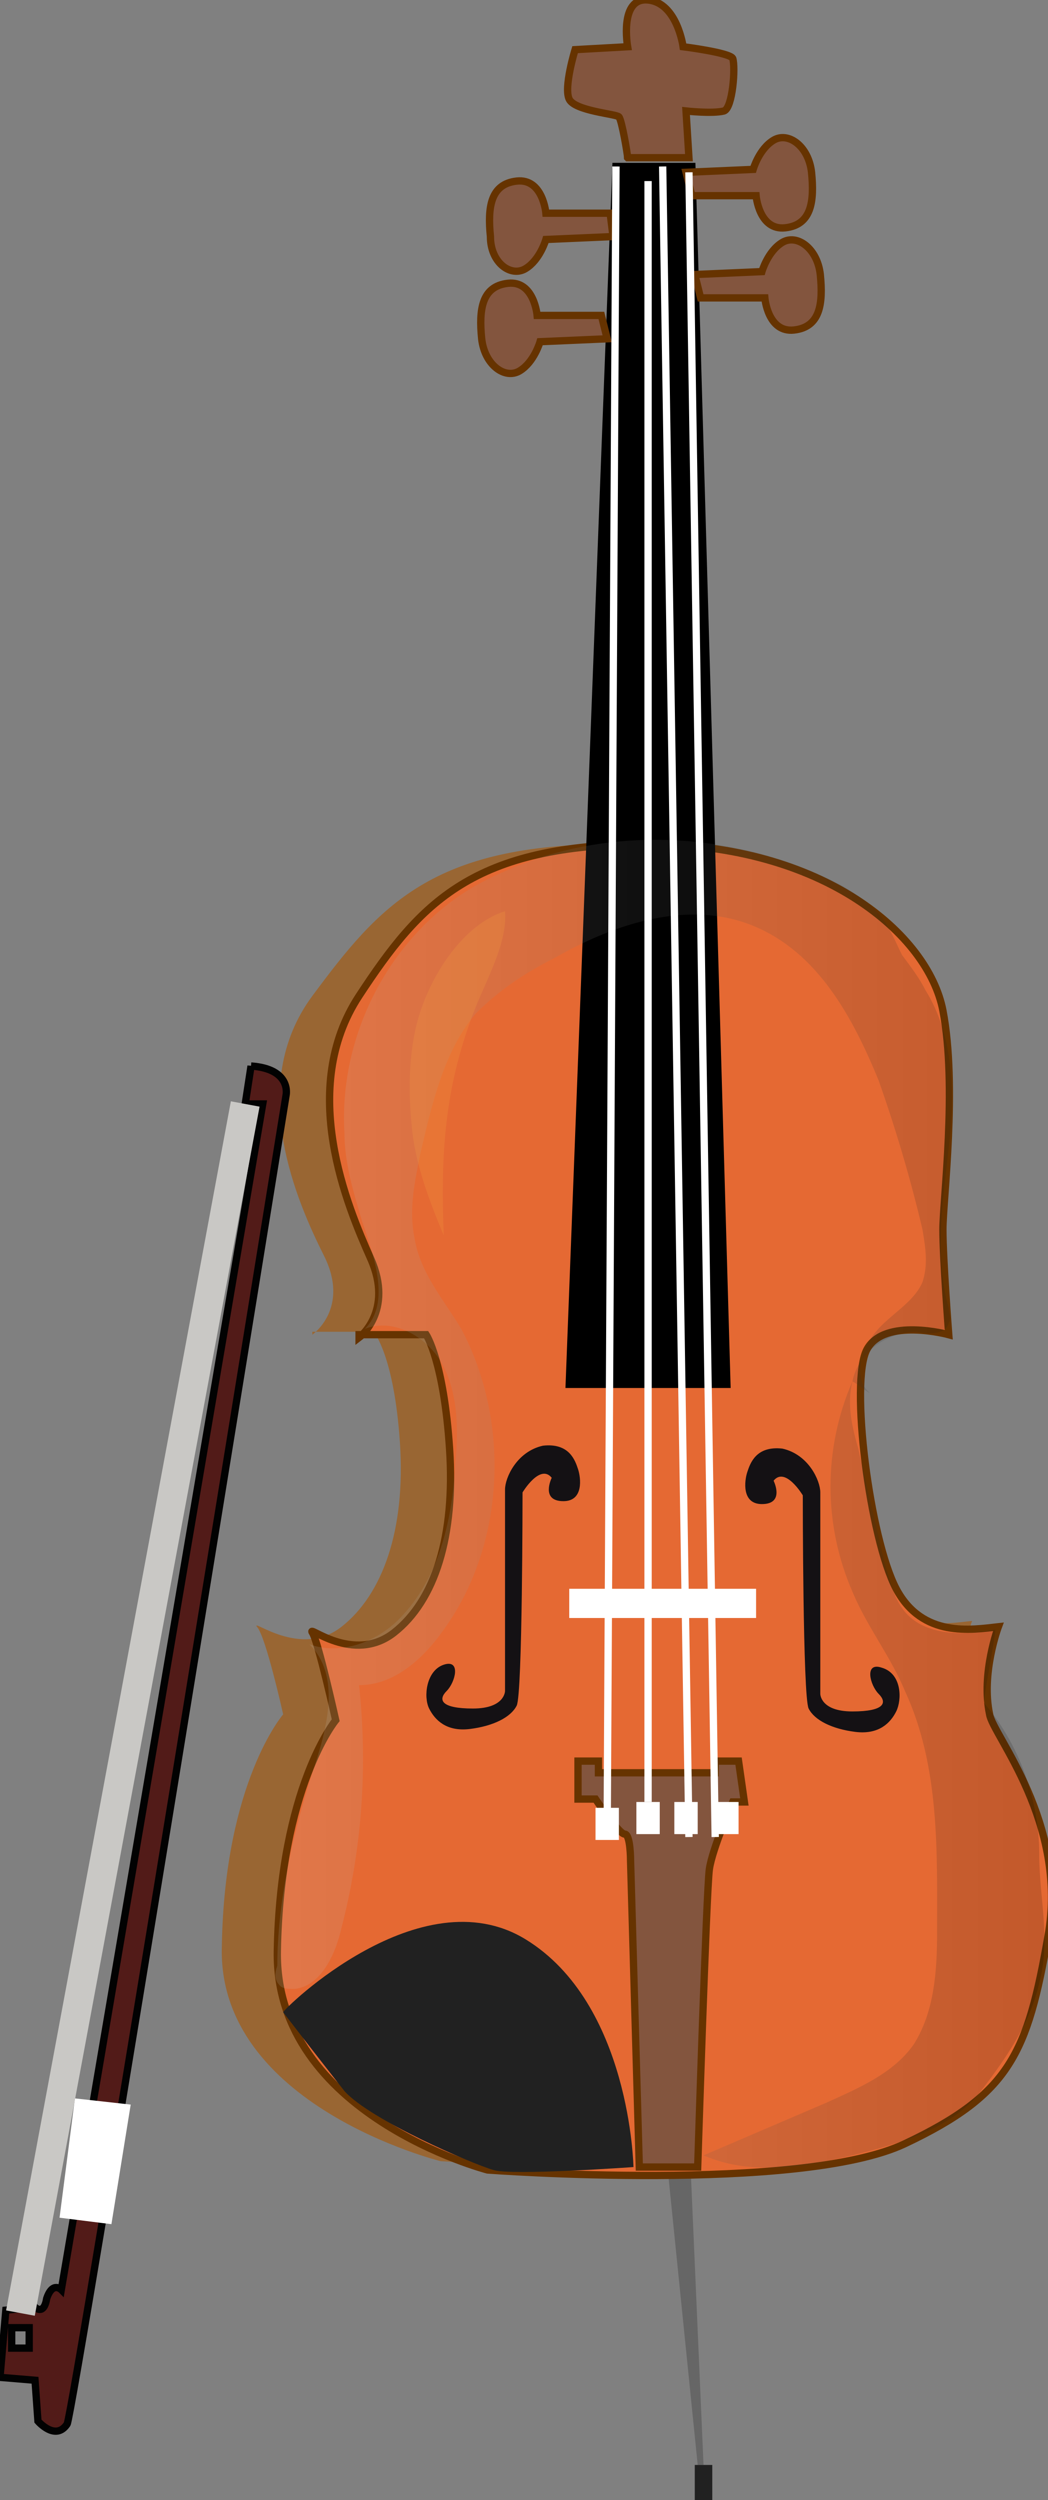 <svg xmlns="http://www.w3.org/2000/svg" version="1.0" viewBox="0 0 35.9 85.6"><rect x="0" y="0" width="35.9" height="85.6" fill="#808080" stroke="none"/><switch><g><path fill="#666" d="M22.5 70.6l1.4 13.8h.2l-.6-13.8z"/><path fill="#212121" d="M23.8 84.4h.6v1.3h-.6z"/><path fill="#963" d="M10.7 45.7s1.3-.9.4-2.7c-.9-1.8-2.7-5.8-.4-8.9s4.1-5.2 10.3-5.2 10 3.1 10.5 5.7 0 6.4 0 7.4.2 3.6.2 3.6-2.3-.6-3 .5c-.6 1.1.1 6.5 1 8.1.9 1.7 2.7 1.4 3.6 1.3 0 0-.6 1.6-.3 3 .2.7 2.8 3.6 2.1 7.6-.7 4-1.3 5.4-5.1 7s-14.9.9-14.9.9-7.7-1.9-7.5-7.4c.1-5.6 2.1-7.9 2.1-7.9s-.6-2.7-.9-3c-.2-.3 1.5 1.1 2.9 0s2.2-3.3 2-6.3c-.2-3-.9-3.8-.9-3.8h-2.1z"/><path fill="#E56933" stroke="#630" stroke-miterlimit="10" stroke-width=".25" d="M12.3 45.8s1.2-.9.4-2.7-2.5-5.8-.4-9 3.9-5.2 9.9-5.2 9.6 3.1 10.1 5.7 0 6.5 0 7.5.2 3.6.2 3.6-2.2-.6-2.8.5.1 6.5 1 8.2 2.6 1.4 3.5 1.3c0 0-.6 1.6-.3 3 .1.7 2.7 3.7 2 7.6-.7 4-1.3 5.4-4.9 7.1-3.6 1.7-14.3.9-14.3.9s-7.3-1.9-7.2-7.5c.1-5.6 2-7.9 2-7.9s-.6-2.7-.8-3 1.4 1.1 2.8 0 2.1-3.3 1.9-6.3c-.2-3-.8-3.9-.8-3.9h-2.3z"/><path stroke="#000" stroke-miterlimit="10" stroke-width=".25" d="M21.1 5.7h2.6l1.2 41.7h-5.4z"/><path fill="#83553E" stroke="#630" stroke-miterlimit="10" stroke-width=".25" d="M21.5 5.4c0-.1-.2-1.3-.3-1.4-.1-.1-1.5-.2-1.7-.6s.2-1.7.2-1.7l1.8-.1s-.3-1.7.7-1.6c1 .1 1.2 1.6 1.2 1.6s1.6.2 1.7.4c.1.3 0 1.7-.3 1.8-.4.1-1.3 0-1.3 0l.1 1.6h-2.1zm-.6 1.9h-2.2s-.1-1.2-1-1.1c-.9.1-1 .9-.9 1.9 0 .9.7 1.4 1.2 1.1.5-.3.7-1 .7-1l2.3-.1-.1-.8zm2.8-.6h2.2s.1 1.2 1 1.1c.9-.1 1-.9.9-1.9-.1-.9-.8-1.4-1.3-1.1s-.7 1-.7 1l-2.3.1.2.8zm-3.1 4.1h-2.2s-.1-1.2-1-1.1c-.9.1-1 .9-.9 1.9.1.9.8 1.4 1.3 1.1.5-.3.7-1 .7-1l2.3-.1-.2-.8zm3.4-.6h2.2s.1 1.2 1 1.1c.9-.1 1-.9.9-1.9-.1-.9-.8-1.4-1.3-1.1-.5.3-.7 1-.7 1l-2.3.1.2.8z"/><path fill="#141114" d="M18.9 50.6s-.4.8.4.8c.7 0 .6-.8.5-1.1-.1-.3-.3-.9-1.2-.8-.9.2-1.3 1.1-1.3 1.5v6.9s0 .6-1.1.6-1.2-.3-.9-.6.5-1.1-.1-.9-.7 1.1-.5 1.5.6.8 1.4.7 1.4-.4 1.6-.8c.2-.4.2-7.3.2-7.3s.6-1 1-.5zm7.6.1s.4.8-.4.8c-.7 0-.6-.8-.5-1.1s.3-.9 1.2-.8c.9.2 1.3 1.1 1.3 1.5V58s0 .6 1.1.6 1.2-.3.9-.6c-.3-.3-.5-1.1.1-.9.7.2.7 1.1.5 1.5s-.6.8-1.4.7-1.4-.4-1.6-.8c-.2-.4-.2-7.3-.2-7.3s-.6-1-1-.5z"/><path fill="#83553E" stroke="#630" stroke-miterlimit="10" stroke-width=".25" d="M19.9 60.3h.6v.4h4v-.4h.8l.2 1.4h-.4s-.7 1.6-.8 2.3c-.1.7-.4 10.2-.4 10.2h-2l-.3-10.5s0-.9-.2-.9-1-1.2-1-1.2h-.6v-1.3z"/><path fill="#FFF" d="M20.4 61.9h.8V63h-.8zm1.4-.2h.8v1.1h-.8zm1.3 0h.8v1.1h-.8zm1.4 0h.8v1.1h-.8zm-5-7.3h6.4v1h-6.4z"/><linearGradient id="a" x1="9.372" x2="35.631" y1="51.505" y2="51.505" gradientUnits="userSpaceOnUse"><stop offset="0" stop-color="#ccc"/><stop offset="1"/></linearGradient><path fill="url(#a)" d="M10.7 60.7c.5-1.5 1-3.3-.1-4.4 1.1.4 2.4-.1 3.2-1 1.3-1.4 1.7-3.4 1.8-5.2.1-1.1.1-2.3-.4-3.3s-1.7-1.7-2.7-1.3c.9-.9.3-2.5-.1-3.7-.3-1-.6-2-.6-3-.2-3.3 1.5-6.6 4.2-8.3.8-.5 1.8-.9 2.7-1.2 3.3-1 7-.6 10.1 1 .5.3 1 .6 1.4 1.1.3.4.5.9.7 1.3.3.4.6.8.8 1.2 1 1.6 1 3.6.8 5.4s-.5 3.7 0 5.5c0 .2.1.3 0 .5-.1.4-.7.4-1.1.3-1 0-2 .7-2.2 1.7-.2.8 0 1.6.2 2.3l.9 3.9c.2.6.3 1.3.8 1.8.7.7 1.9.7 3 .5-.1.8-.3 1.7-.4 2.5 1.2 1.4 1.9 3.3 1.9 5.2 0 1.5.4 2.9 0 4.4-.3 1.3-1 2.4-2 3.7-1 1.3-2.8 1.8-4.4 2.2-1.7.4-3.5.7-5.1 0l4.2-1.8c1.1-.5 2.3-1 3-2 .7-1.1.8-2.5.8-3.8 0-2.8.1-5.7-1.1-8.3-.5-1.2-1.3-2.2-1.8-3.4-1-2.3-1-4.9 0-7.2.2.1.4.3.6.4-.6-.5-.3-1.5.2-2.1.5-.6 1.3-1 1.6-1.7.2-.6.1-1.2 0-1.8-.4-1.7-.9-3.4-1.5-5.1-.9-2.2-2.1-4.4-4.3-5.3-2.2-.9-4.7-.1-6.8 1.1-1 .5-1.9 1.1-2.7 1.9-1.1 1.3-1.5 3.1-1.9 4.8-.2 1-.4 1.9-.2 2.9.2 1.2 1 2.1 1.6 3.1 1.7 3.2 1.5 7.4-.6 10.3-.7 1-1.7 1.9-2.9 1.9.3 2.8.1 5.6-.6 8.3-.2.9-.7 2-1.6 2.1-.2 0-.4 0-.5-.1-.2-.2-.2-.4-.1-.7 0-2.1.5-4.4 1.2-6.6z" opacity=".15"/><path fill="none" stroke="#FFF" stroke-miterlimit="10" stroke-width=".25" d="M22.2 6.2v55.5m1.4-55.8l.9 57M22.7 5.7l.9 57.2M21.1 5.7l-.3 56.8"/><path fill="#212121" d="M9.7 68.9c0-.1 4.7-4.7 8.3-2.5s3.7 7.8 3.7 7.8-4.2.3-4.8.1c-.7-.2-4.2-1.7-5.1-2.7-1.1-1.4-2.1-2.7-2.1-2.7z"/><path fill="#F0A03F" d="M15.2 42.3c-.5-1.2-1-2.5-1.1-3.8-.1-1-.1-2.1.1-3.1.3-1.6 1.5-3.7 3.1-4.2.1 1.2-.8 2.6-1.2 3.8-.9 2.5-1 4.7-.9 7.3z" opacity=".23"/><path fill="#521B18" stroke="#020202" stroke-width=".25" d="M8.6 36.5l-.2 1.3H9L2.1 78.4s-.3-.3-.5.3c-.1.6-.4.3-.4.3l-1 .1-.2 2.3 1.2.1.1 1.4s.6.7 1 .1c.2-.3 7.5-45.5 7.5-45.5s.2-.9-1.2-1zM1 80.4H.4v-.7H1v.7z"/><path fill="#FFF" stroke="#FFF" stroke-miterlimit="10" d="M3 72.4l.9.1-.5 3.1-.8-.1z"/><path fill="#E3E2DE" stroke="#C9C8C5" d="M8.4 37.8L.7 79.2"/></g></switch></svg>
